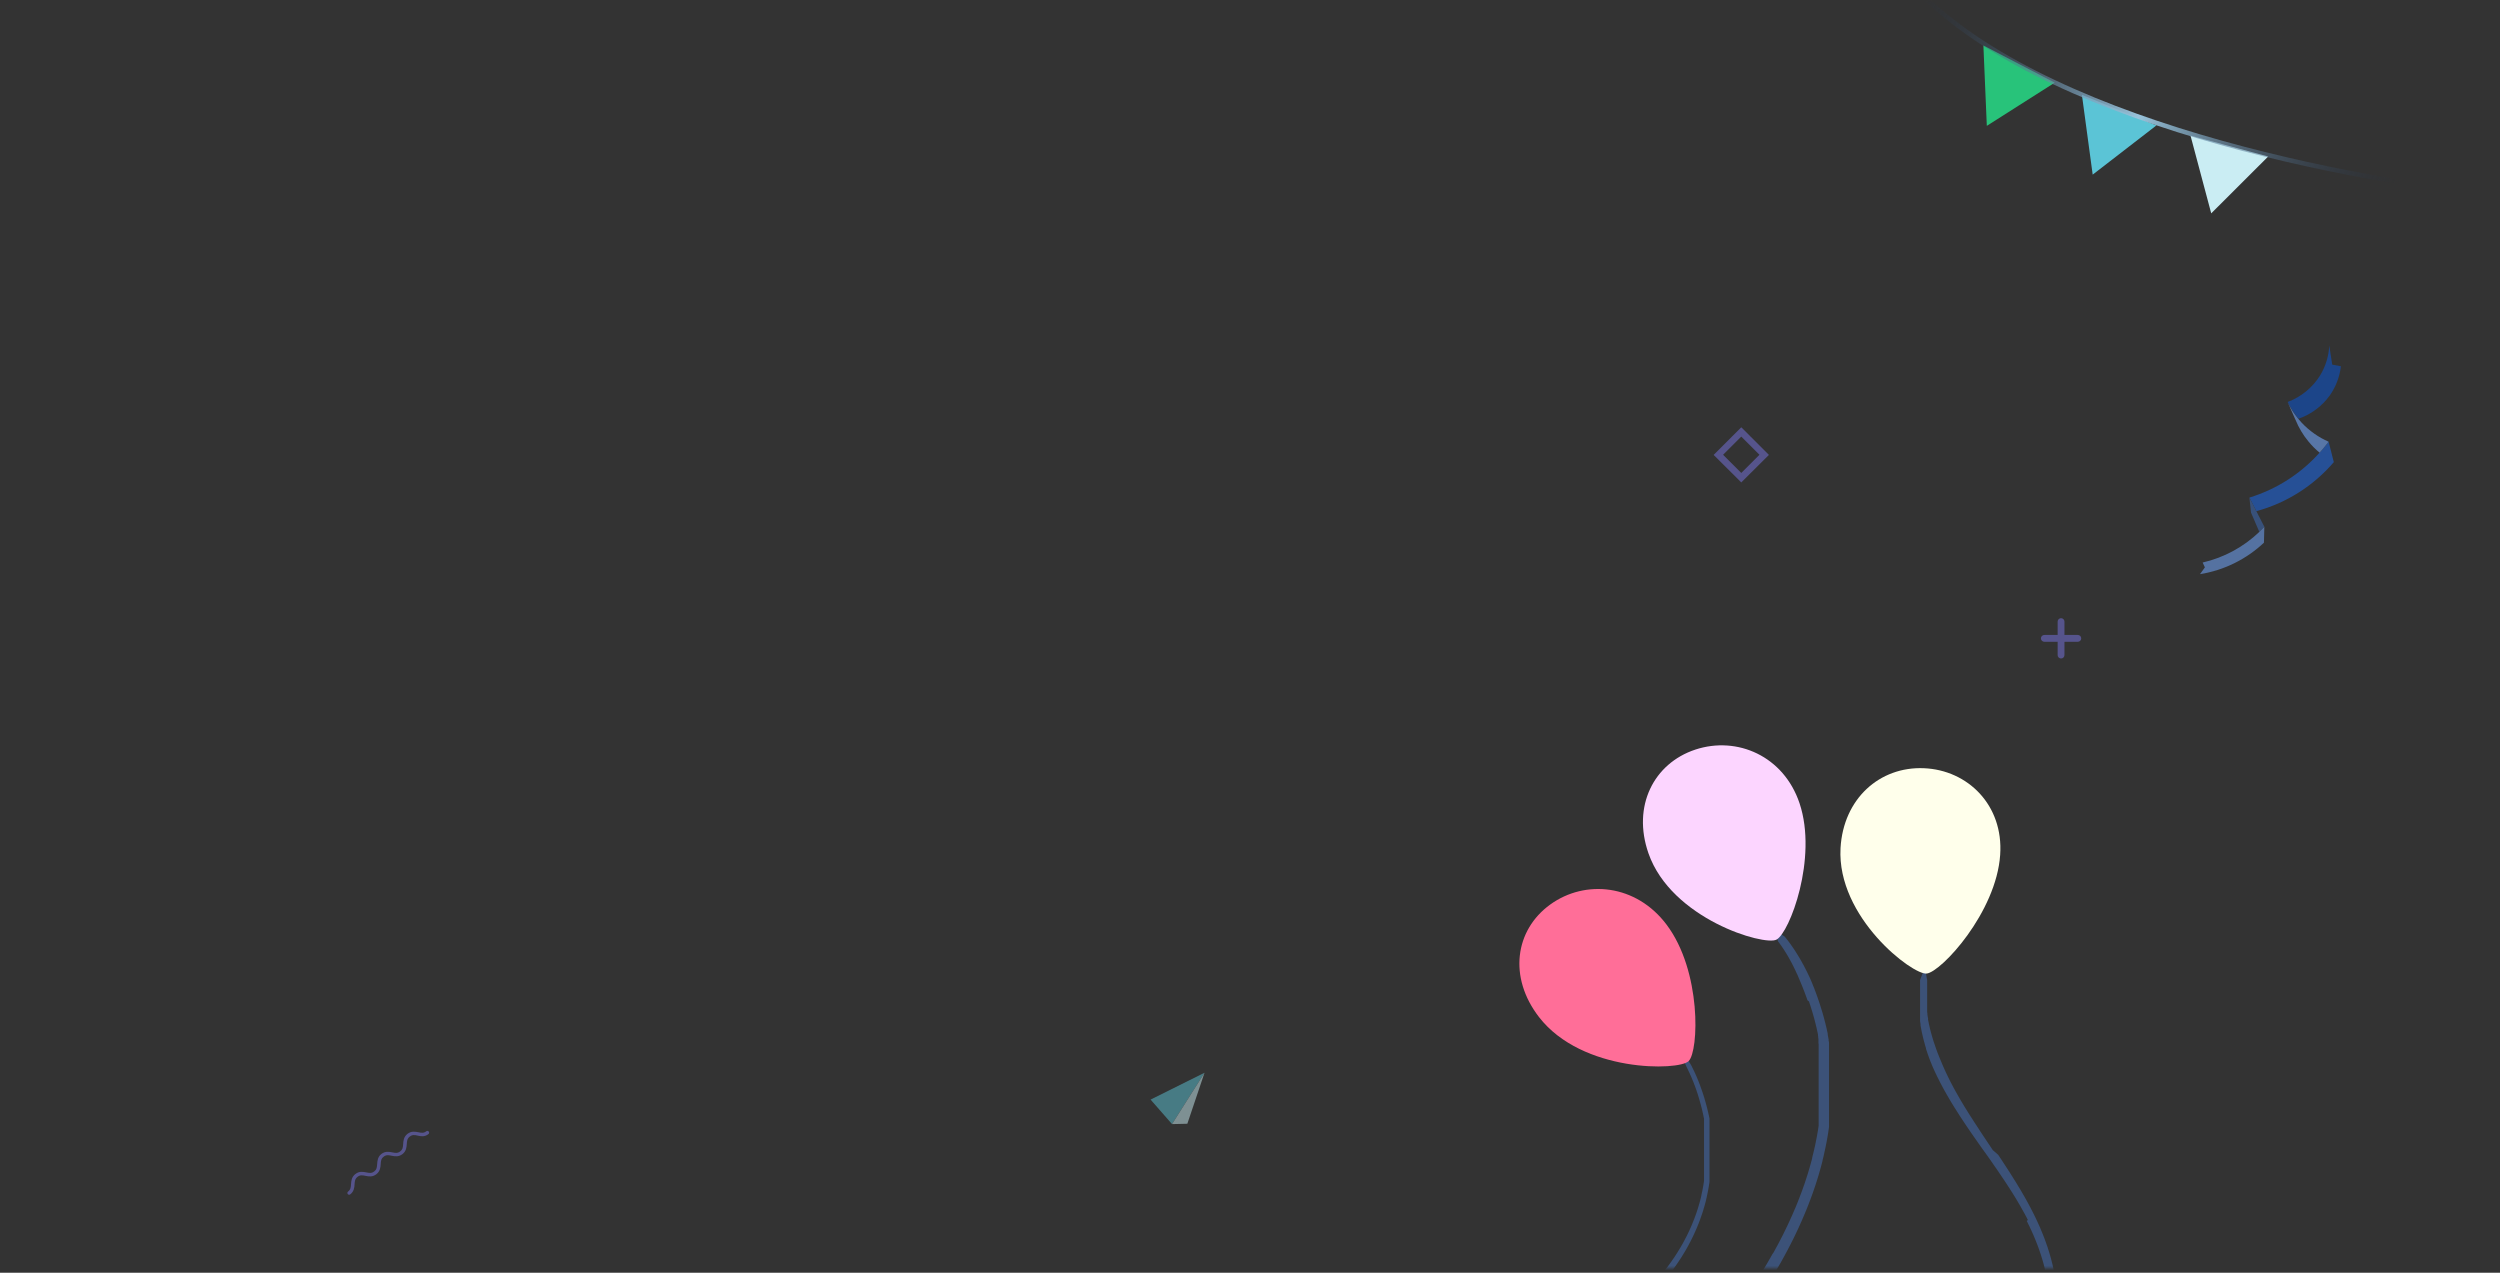 <svg width="550" height="280" viewBox="0 0 550 280" fill="none" xmlns="http://www.w3.org/2000/svg" preserveAspectRatio="none">
<rect x="0" y="0" width="550" height="280" fill="#333333" stroke="none"/>
<mask id="mask0" mask-type="alpha" maskUnits="userSpaceOnUse" x="0" y="0" width="550" height="280">
<rect x="0.5" y="0.5" width="549" height="279" rx="5.5" fill="#1A2C4A" stroke="#495C7D"/>
</mask>
<g mask="url(#mask0)">
<path d="M513.086 80.212L515 80.583C514.731 82.885 513.895 85.084 512.566 86.983C510.852 89.368 508.443 91.164 505.668 92.126C504.732 90.994 503.935 89.752 503.297 88.429C506.259 87.319 508.771 85.259 510.44 82.572C511.642 80.581 512.329 78.323 512.44 76L513.086 80.212Z" fill="#1C4589"/>
<path d="M512.298 97.183L513.441 101.669C508.971 106.892 503.034 110.651 496.401 112.458L494.875 109.469C497.902 108.535 500.786 107.189 503.447 105.469C505.983 103.821 508.289 101.844 510.304 99.589C511.104 98.72 511.755 97.903 512.298 97.183Z" fill="#265096"/>
<path d="M512.296 97.183C511.725 97.903 511.102 98.72 510.319 99.589C509.423 98.859 508.603 98.039 507.873 97.143C506.682 95.708 505.719 94.099 505.016 92.372L503.268 88.469C503.906 89.792 504.702 91.034 505.639 92.166C505.879 92.452 506.136 92.737 506.41 93.04C508.077 94.8 510.078 96.208 512.296 97.183Z" fill="#5876A7"/>
<path d="M496.395 112.457L498.155 115.886C497.829 116.235 497.463 116.612 497.052 117.029L495.223 112.766L494.869 109.48L496.395 112.457Z" fill="#38517A"/>
<path d="M498.154 115.897L498.069 119.389C494.179 123.056 489.278 125.468 484 126.315L485.074 124.823L484.583 123.755C489.271 122.674 493.579 120.346 497.052 117.017C497.463 116.623 497.829 116.246 498.154 115.897Z" fill="#5572A1"/>
<g opacity="0.5">
<path d="M253.131 241.911L264.997 236L257.846 247.302L253.131 241.911Z" fill="#5BC4D6"/>
<path d="M264.997 236L261.215 247.223L257.846 247.302L264.997 236Z" fill="#CAEDF3"/>
</g>
<path d="M486.47 46.94L499 34.43L481.91 29.83L486.47 46.94Z" fill="#CAEDF3"/>
<path d="M460.39 38.42L474.4 27.6L458.02 20.87L460.39 38.42Z" fill="#5BC4D6"/>
<path d="M437.1 27.688L452.039 18.188L436.346 10L437.1 27.688Z" fill="#28C37A"/>
<path d="M555.5 43.5C523.833 41 453 28.6 423 -1" stroke="url(#paint0_linear)" stroke-linecap="round"/>
<g style="mix-blend-mode:screen">
<path d="M383.08 106.13L377 100.08L383.08 94L389.16 100.08L383.08 106.13ZM379.08 100.05L383.08 104.05L387.08 100.05L383.08 96.05L379.08 100.05Z" fill="#56548C"/>
</g>
<g style="mix-blend-mode:screen">
<path d="M457.12 139.69H454.18V136.75C454.18 136.551 454.101 136.36 453.96 136.22C453.82 136.079 453.629 136 453.43 136C453.231 136 453.04 136.079 452.9 136.22C452.759 136.36 452.68 136.551 452.68 136.75V139.69H449.75C449.551 139.69 449.36 139.769 449.22 139.91C449.079 140.05 449 140.241 449 140.44C449 140.639 449.079 140.83 449.22 140.97C449.36 141.111 449.551 141.19 449.75 141.19H452.68V144.12C452.68 144.319 452.759 144.51 452.9 144.65C453.04 144.791 453.231 144.87 453.43 144.87C453.629 144.87 453.82 144.791 453.96 144.65C454.101 144.51 454.18 144.319 454.18 144.12V141.19H457.12C457.319 141.19 457.51 141.111 457.65 140.97C457.791 140.83 457.87 140.639 457.87 140.44C457.87 140.241 457.791 140.05 457.65 139.91C457.51 139.769 457.319 139.69 457.12 139.69Z" fill="#56548C"/>
</g>
<mask id="mask1" mask-type="alpha" maskUnits="userSpaceOnUse" x="273" y="150" width="224" height="130">
<rect x="273" y="150" width="224" height="129" fill="#C4C4C4"/>
</mask>
<g mask="url(#mask1)">
<path fill-rule="evenodd" clip-rule="evenodd" d="M368.777 229.64L368.954 229.864L369.141 230.088L369.318 230.311L369.486 230.544L369.663 230.768L369.831 231.001L370.008 231.224L370.176 231.457L370.344 231.69L370.502 231.932L370.67 232.164L370.829 232.406L370.987 232.639L371.146 232.88L371.304 233.122L371.453 233.364L371.603 233.614L371.752 233.856L371.91 234.098L372.05 234.348L372.172 234.563L372.293 234.823L372.423 235.082L372.545 235.342L372.675 235.593L372.796 235.861L372.918 236.121L373.03 236.38L373.151 236.64L373.263 236.909L373.375 237.168L373.487 237.437L373.589 237.696L373.701 237.965L373.804 238.233L373.906 238.502L374.009 238.761L374.102 239.03L374.205 239.307L374.298 239.576L374.391 239.844L374.484 240.113L374.578 240.382L374.662 240.659L374.755 240.928L374.839 241.196L374.923 241.474L375.007 241.742L375.081 242.02L375.165 242.288L375.24 242.566L375.314 242.843L375.389 243.112L375.464 243.389L375.529 243.667L375.603 243.935L375.669 244.213L375.734 244.49L375.799 244.759L375.865 245.036L375.93 245.314L375.986 245.591L376.042 245.86L376.088 246.039V246.137V246.325V246.522V246.71V246.907V247.095V247.292V247.48V247.668V247.865V248.053V248.25V248.438V248.626V248.823V249.011V249.198V249.386V249.583V249.771V249.959V250.147V250.344V250.532V250.72V250.908V251.096V251.284V251.481V251.669V256.897V257.084V257.451V257.639V257.818V258.006V258.185V258.373V258.552V258.74V258.919V259.099V259.286V259.466V259.653V259.833V260.012L376.032 260.379L375.977 260.737L375.921 261.104L375.855 261.462L375.79 261.82L375.725 262.178L375.65 262.536L375.576 262.894L375.492 263.252V263.315L375.426 263.601L375.342 263.959L375.258 264.317L375.165 264.666L375.072 265.015L374.969 265.373L374.867 265.722L374.764 266.071L374.662 266.412L374.55 266.761L374.438 267.11L374.317 267.45L374.195 267.799L374.074 268.139L373.953 268.479L373.822 268.82L373.692 269.169L373.552 269.5L373.421 269.84L373.281 270.18L373.132 270.511L372.983 270.851L372.834 271.183L372.684 271.514L372.526 271.845L372.367 272.176L372.209 272.507L372.041 272.839L371.882 273.161L371.705 273.483L371.537 273.814L371.36 274.137L371.183 274.459L371.006 274.781L370.819 275.094L370.633 275.417L370.437 275.73L370.25 276.052L370.055 276.365L369.859 276.679L369.654 276.992L369.448 277.296L369.243 277.61L369.038 277.914L368.824 278.227L368.609 278.532L368.395 278.836L368.18 279.14L368.003 279.373L367.956 279.436L367.732 279.74L367.509 280.035L367.275 280.34L367.042 280.635L366.809 280.93L366.576 281.226L366.334 281.512L366.091 281.808L365.849 282.094L365.597 282.381L365.354 282.667L365.103 282.953L364.841 283.24L364.59 283.517L364.328 283.795L364.067 284.081L363.797 284.359L363.536 284.627L363.265 284.905L362.995 285.182L362.724 285.451L362.445 285.719L362.165 285.988L361.885 286.256L361.596 286.516L361.316 286.785L361.027 287.044L360.738 287.304L360.44 287.563L360.15 287.823L360.337 288.082L360.039 288.342L359.731 288.593L359.488 288.799L359.237 289.004L359.115 289.094L358.985 289.21L358.733 289.416L358.481 289.622L358.229 289.828L357.978 290.034L357.716 290.24L357.465 290.446L357.204 290.651L356.691 291.063L356.178 291.475L355.655 291.878L355.124 292.29L354.602 292.692L354.079 293.104L353.548 293.507L352.951 293.963L352.485 294.321L351.431 295.136L350.899 295.539L350.368 295.951L349.845 296.362L349.323 296.774L348.801 297.186L348.54 297.392L348.288 297.598L348.027 297.803L347.766 298.009L347.514 298.224L347.262 298.43L347.001 298.645L346.917 298.716L346.749 298.851L346.488 299.048L346.227 299.254L345.975 299.459L345.714 299.665L345.462 299.871L345.21 300.077L344.959 300.283L344.707 300.489L344.455 300.704L344.213 300.91L343.961 301.124L343.718 301.339L343.476 301.545L343.233 301.76L342.991 301.975L342.758 302.19L342.525 302.404L342.282 302.628L342.058 302.843L341.825 303.067L341.592 303.291L341.368 303.505L341.144 303.729L340.921 303.962L340.697 304.186L340.603 304.284L340.482 304.409L340.258 304.642L340.044 304.866L339.82 305.09L339.606 305.322L339.4 305.546L339.195 305.788L338.99 306.021L338.785 306.253L338.589 306.495L338.393 306.737L338.197 306.978L338.011 307.22L337.815 307.471L337.722 307.587L337.628 307.712L337.545 307.838L337.451 307.963L337.358 308.088L337.274 308.214L337.181 308.339L337.097 308.464L337.004 308.59L336.92 308.715L336.836 308.84L336.752 308.975L336.668 309.1L336.584 309.225L336.5 309.359L336.416 309.494L336.332 309.619L336.258 309.753L336.174 309.879L336.099 310.013L336.015 310.147L335.941 310.281L335.866 310.416L335.791 310.541L335.707 310.675L335.623 310.81L335.549 310.935L335.465 311.069L335.39 311.203L335.316 311.338L335.232 311.472L335.157 311.606L335.083 311.74L335.008 311.884L334.933 312.018L334.868 312.152L334.793 312.295L334.719 312.43L334.654 312.573L334.579 312.716L334.514 312.85L334.448 312.994L334.383 313.137L334.318 313.28L334.253 313.423L334.187 313.567L334.122 313.719L334.066 313.862L334.01 314.005L333.945 314.157L333.889 314.301L333.833 314.453L333.777 314.605L333.721 314.748L333.665 314.9L333.609 315.052L333.562 315.205L333.506 315.357L333.46 315.518L333.404 315.67L333.357 315.822L333.311 315.983V316.136L333.264 316.297V316.449L333.217 316.61V316.771L333.171 316.932V317.093V317.254V317.416V317.586V317.747V317.917V318.078V318.248V318.409V318.579L332.714 318.937L332.359 318.49V318.311V318.141V317.962V317.791V317.612V317.442V317.272V317.102V316.923V316.753V316.583V316.413V316.252V316.082V315.912V315.742V315.581V315.41V315.249V315.079V314.918V314.748L332.406 314.587V314.426V314.265L332.453 314.095V313.934L332.499 313.772L332.546 313.611L332.593 313.459L332.639 313.298V313.137L332.686 312.976L332.732 312.815L332.788 312.662L332.835 312.501L332.891 312.349L332.947 312.188L333.003 312.036V311.875L333.068 311.723L333.124 311.57L333.18 311.418L333.236 311.257L333.301 311.105L333.357 310.953L333.423 310.801L333.488 310.648L333.553 310.496L333.618 310.344L333.684 310.201L333.749 310.049L333.814 309.897L333.879 309.753L333.945 309.61L334.029 309.467L334.103 309.324L334.187 309.18L334.262 309.037L334.346 308.894L334.42 308.751L334.504 308.608L334.588 308.473L334.672 308.33L334.756 308.187L334.84 308.044L334.924 307.909L335.017 307.775L335.101 307.632L335.194 307.498L335.278 307.354L335.372 307.22L335.456 307.086L335.549 306.952L335.642 306.817L335.735 306.683L335.829 306.549L335.922 306.415L336.118 306.146L336.304 305.877L336.5 305.618L336.705 305.358L336.901 305.099L337.106 304.839L337.311 304.588L337.526 304.329L337.731 304.078L337.946 303.828L338.16 303.577L338.384 303.326L338.598 303.085L338.72 302.95L338.822 302.843L339.055 302.601L339.279 302.36L339.512 302.118L339.745 301.885L339.979 301.644L340.212 301.411L340.454 301.178L340.687 300.945L340.93 300.722L341.172 300.489L341.424 300.265L341.667 300.032L341.909 299.809L342.161 299.585L342.413 299.361L342.664 299.137L342.916 298.922L343.168 298.699L343.42 298.484L343.681 298.26L343.933 298.045L344.194 297.83L344.455 297.615L344.716 297.401L344.977 297.186L345.145 297.052L345.238 296.98L345.509 296.774L345.779 296.577L346.05 296.371L346.32 296.174L346.591 295.968L346.861 295.772L347.141 295.575L347.682 295.181L348.232 294.787L348.782 294.393L349.332 293.999L349.883 293.614L350.974 292.845L351.459 292.513L352.074 292.075L352.615 291.69L353.156 291.314L353.697 290.929L354.238 290.544L354.769 290.159L355.301 289.783L355.823 289.389L356.084 289.201L356.346 289.004L356.607 288.816L356.858 288.62L357.12 288.423L357.371 288.235L357.623 288.038L357.763 287.93L357.875 287.841L358.127 287.644L358.369 287.438L358.668 287.196L358.966 286.955L359.255 286.713L359.544 286.462L359.833 286.212L360.113 285.961L360.393 285.71L360.673 285.46L360.953 285.2L361.232 284.941L361.503 284.681L361.773 284.421L362.044 284.162L362.305 283.902L362.575 283.634L362.836 283.365L363.097 283.106L363.349 282.837L363.601 282.56L363.853 282.291L364.105 282.014L364.356 281.745L364.599 281.468L364.841 281.19L365.084 280.913L365.317 280.626L365.55 280.349L365.783 280.062L366.016 279.776L366.24 279.489L366.464 279.203L366.688 278.916L366.912 278.63L366.958 278.558L367.126 278.335L367.341 278.039L367.555 277.744L367.76 277.448L367.966 277.153L368.171 276.858L368.376 276.562L368.572 276.258L368.768 275.954L368.963 275.649L369.15 275.345L369.336 275.041L369.523 274.736L369.71 274.432L369.887 274.119L370.064 273.805L370.241 273.501L370.409 273.188L370.577 272.874L370.745 272.552L370.913 272.239L371.071 271.926L371.23 271.603L371.379 271.29L371.537 270.968L371.687 270.646L371.827 270.323L371.976 270.001L372.116 269.67L372.255 269.348L372.386 269.016L372.517 268.694L372.647 268.363L372.778 268.032L372.899 267.701L373.02 267.369L373.141 267.038L373.253 266.707L373.365 266.367L373.477 266.036L373.58 265.696L373.682 265.364L373.776 265.024L373.878 264.684L373.971 264.344L374.065 264.004L374.149 263.664L374.233 263.315L374.298 263.046V262.974L374.372 262.625L374.447 262.285L374.522 261.936L374.587 261.596L374.652 261.247L374.718 260.898L374.773 260.549L374.829 260.191L374.885 259.841V259.671V259.492V259.313V259.143V258.964V258.785V258.606V258.436V258.257V258.078V257.899V257.72V257.541V257.362V257.183V257.004V256.825V251.759V251.571V251.204V251.025V250.837V250.649V250.47V250.282V250.103V249.915V249.727V249.548V249.36V249.172V248.993V248.805V248.617V248.429V248.25V248.062V247.874V247.686V247.498V247.319V247.131V246.943V246.755V246.567V246.379V246.289V246.11L374.829 245.842L374.773 245.573L374.718 245.305L374.662 245.036L374.596 244.768L374.54 244.49L374.475 244.222L374.41 243.953L374.344 243.685L374.27 243.416L374.205 243.147L374.13 242.879L374.055 242.61L373.981 242.342L373.906 242.082L373.832 241.814L373.748 241.545L373.673 241.277L373.589 241.008L373.505 240.749L373.421 240.48L373.328 240.22L373.244 239.952L373.151 239.692L373.058 239.424L372.964 239.164L372.871 238.905L372.768 238.645L372.666 238.377L372.573 238.117L372.47 237.857L372.358 237.607L372.255 237.347L372.144 237.088L372.041 236.837L371.92 236.577L371.808 236.327L371.696 236.067L371.575 235.816L371.453 235.566L371.342 235.315L371.211 235.065L371.108 234.85L370.996 234.599L370.885 234.348L370.763 234.089L370.642 233.838L370.521 233.588L370.4 233.346L370.269 233.095L370.139 232.845L370.008 232.603L369.877 232.361L369.737 232.111L369.598 231.869L369.458 231.627L369.318 231.395L369.169 231.153L369.019 230.92L368.87 230.678L368.721 230.446L368.562 230.213L368.404 229.98L368.469 229.586L368.777 229.64Z" fill="#3C5278"/>
<path fill-rule="evenodd" clip-rule="evenodd" d="M390.59 204.649L390.721 204.738L390.851 204.837L390.982 204.926L391.122 205.025L391.252 205.114L391.383 205.213L391.523 205.302L391.663 205.401L391.793 205.49L391.933 205.588L392.073 205.687L392.213 205.776L392.353 205.875L392.502 205.964L392.642 206.063L392.744 206.188L392.847 206.314L392.95 206.448L393.052 206.573L393.155 206.698L393.257 206.833L393.36 206.958L393.453 207.092L393.556 207.227L393.752 207.486L393.947 207.755L394.134 208.032L394.33 208.301L394.516 208.578L394.703 208.856L394.889 209.133L395.066 209.411L395.244 209.697L395.421 209.984L395.598 210.27L395.775 210.556L395.943 210.843L396.111 211.138L396.279 211.434L396.447 211.729L396.605 212.024L396.773 212.32L396.932 212.615L397.081 212.92L397.239 213.215L397.389 213.519L397.547 213.824L397.687 214.128L397.836 214.432L397.985 214.737L398.125 215.041L398.191 215.175L398.265 215.345L398.396 215.659L398.526 215.963L398.657 216.267L398.778 216.581L398.899 216.885L399.03 217.198L399.151 217.503L399.263 217.807L399.384 218.12L399.496 218.424L399.608 218.729L399.72 219.042L399.832 219.346L399.935 219.651L400.037 219.955L400.14 220.251L400.242 220.555L400.345 220.859L400.438 221.155L400.531 221.459L400.625 221.754L400.718 222.05L400.811 222.345L400.895 222.632L400.97 222.873L401.035 223.115L401.1 223.357L401.175 223.598L401.24 223.84L401.305 224.082L401.371 224.323L401.427 224.565L401.492 224.798L401.557 225.039L401.613 225.281L401.669 225.523L401.734 225.764L401.79 226.006L401.846 226.248L401.893 226.49L401.949 226.731L402.005 226.973L402.052 227.206L402.108 227.447V227.689L402.154 227.931L402.201 228.172L402.247 228.414L402.294 228.656V228.897L402.341 229.13L402.387 229.372V229.613V229.855V230.097V230.339V230.571V230.813V231.055V231.296V231.538V231.771V232.012V232.254V232.496V232.737V232.97V233.212V233.454V233.695V233.928V234.17V234.411V234.653V234.886V235.127V235.369V235.611V235.844V236.327V236.56V242.27V242.503V242.978V243.219V243.452V243.694V243.926V244.159V244.401V244.634V244.875V245.108V245.341V245.573V245.815V246.048V246.281V246.522V246.755V246.988V247.22V247.462V247.695V247.928L402.322 248.393L402.247 248.867L402.182 249.333L402.098 249.798L402.024 250.264L401.94 250.729L401.856 251.195L401.762 251.66L401.669 252.126L401.576 252.591L401.473 253.057L401.371 253.522L401.268 253.988L401.166 254.444L401.054 254.91L400.96 255.268V255.366L400.839 255.832L400.718 256.288L400.597 256.753L400.466 257.21L400.336 257.667L400.205 258.123L400.074 258.58L399.935 259.036L399.795 259.493L399.645 259.949L399.506 260.406L399.356 260.862L399.198 261.31L399.049 261.766L398.89 262.214L398.732 262.67L398.564 263.118L398.405 263.565L398.237 264.022L398.06 264.469L397.892 264.917L397.715 265.365L397.538 265.812L397.361 266.26L397.174 266.698L396.988 267.146L396.801 267.593L396.605 268.032L396.419 268.48L396.223 268.918L396.027 269.357L395.822 269.804L395.626 270.243L395.421 270.682L395.216 271.12L395.001 271.559L394.796 271.988L394.582 272.427L394.367 272.866L394.143 273.295L393.929 273.734L393.705 274.164L393.481 274.593L393.257 275.023L393.024 275.453L392.8 275.882L392.567 276.312L392.334 276.742L392.092 277.171L391.858 277.592L391.765 277.771L391.616 278.022L391.373 278.442L391.131 278.863L390.879 279.293L390.637 279.713L390.385 280.134L390.133 280.546L389.881 280.966L389.62 281.387L389.396 281.754L389.163 282.121L388.939 282.488L388.706 282.855L388.473 283.222L388.24 283.58L387.997 283.947L387.764 284.305L387.531 284.672L387.289 285.03L387.046 285.388L386.813 285.746L386.571 286.104L386.328 286.463L386.086 286.821L385.843 287.179L385.358 287.895L384.864 288.602L384.379 289.309L383.885 290.007L383.4 290.714L382.906 291.413L381.973 292.818L381.488 293.516L381.432 293.597L380.994 294.205L380.499 294.895L380.015 295.584L379.53 296.282L379.287 296.622L379.045 296.971L378.802 297.311L378.569 297.66L378.336 298.01L378.093 298.35L377.86 298.699L377.627 299.048L377.441 299.325L377.394 299.388L377.161 299.737L376.928 300.086L376.694 300.426L376.471 300.775L376.238 301.125L376.014 301.474L375.79 301.814L375.575 302.163L375.352 302.512L375.137 302.861L374.913 303.21L374.699 303.559L374.494 303.917L374.279 304.266L374.074 304.616L373.869 304.974L373.664 305.323L373.458 305.681L373.263 306.03L373.067 306.388L372.908 306.683V306.746L372.722 307.104L372.526 307.462L372.339 307.82L372.153 308.178L371.976 308.536L371.789 308.903L371.612 309.261L371.444 309.628L371.267 309.995L371.099 310.353L371.024 310.541L370.94 310.72L370.856 310.908L370.773 311.087L370.698 311.275L370.614 311.463L370.539 311.651L370.465 311.83L370.39 312.018L370.306 312.206L370.232 312.394L370.157 312.573L370.092 312.761L370.017 312.949L369.943 313.137L369.877 313.325L369.803 313.513L369.737 313.701L369.672 313.898L369.597 314.086L369.532 314.274L369.467 314.462L369.402 314.65L369.346 314.847L369.28 315.035L369.215 315.232L369.159 315.42L369.094 315.617L369.038 315.805L368.982 316.001L368.926 316.189L368.87 316.386L368.814 316.583L368.758 316.78L368.712 316.968L368.656 317.165V317.362L368.6 317.559L368.553 317.756L368.506 317.953L368.46 318.15L368.413 318.347V318.553V318.749L368.366 318.946V319.036V319.143V319.349L368.32 319.546L368.273 319.743L368.227 319.949V320.146L368.18 320.352V320.558V320.755V320.96V321.166V321.372V321.578V321.784V321.99V322.196V322.402V322.616V322.822V323.028V323.243V323.449V323.664V323.878V324.084V324.299V324.514V324.729V324.944V328.927L367.9 329.258L367.564 328.981V328.748V328.524V328.291V328.068V327.844V327.611V327.387V327.164V326.94V326.716V326.483V326.26V321.659V321.444V321.202V320.987V320.772V320.558V320.343V320.137V319.922V319.707V319.492V319.287V319.072V318.866V318.741V318.651V318.445V318.23V318.024V317.819V317.613V317.407V317.201L367.611 316.995V316.78V316.574L367.658 316.377L367.704 316.172L367.751 315.966L367.807 315.76L367.854 315.554L367.91 315.357L367.956 315.151L368.012 314.945L368.068 314.748L368.124 314.542L368.171 314.345L368.236 314.14L368.292 313.943L368.348 313.737L368.404 313.54L368.469 313.343L368.534 313.137L368.59 312.94L368.656 312.743L368.721 312.546L368.786 312.349L368.851 312.152L368.917 311.956L368.982 311.759L369.057 311.553L369.122 311.365L369.196 311.168L369.262 310.971L369.336 310.774L369.411 310.577L369.486 310.38L369.56 310.192L369.635 309.995L369.709 309.798L369.784 309.601L369.943 309.216L370.101 308.832L370.269 308.447L370.428 308.062L370.595 307.686L370.763 307.301L370.94 306.925L371.118 306.54L371.295 306.164L371.472 305.788V305.725L371.621 305.412L371.528 305.09L371.714 304.714L371.91 304.347L372.097 303.971L372.302 303.604L372.498 303.237L372.703 302.861L372.899 302.494L373.104 302.127L373.319 301.76L373.524 301.393L373.738 301.035L373.953 300.668L374.167 300.301L374.382 299.934L374.596 299.576L374.811 299.209L375.034 298.851L375.258 298.493L375.482 298.126V298.063L375.669 297.768L375.902 297.41L376.126 297.052L376.359 296.694L376.592 296.345L376.825 295.987L377.058 295.629L377.291 295.27L377.524 294.921L378 294.205L378.476 293.498L378.951 292.791L379.371 292.173L379.427 292.084L379.921 291.386L380.854 289.989L381.348 289.282L381.833 288.584L382.327 287.886L382.812 287.179L383.288 286.48L383.773 285.773L384.015 285.424L384.248 285.066L384.491 284.717L384.724 284.359L384.967 284.01L385.2 283.652L385.433 283.294L385.666 282.945L385.899 282.587L386.123 282.229L386.356 281.871L386.58 281.512L386.813 281.154L387.037 280.796L387.261 280.438L387.485 280.08L387.727 279.669L387.979 279.257L388.221 278.854L388.473 278.442L388.716 278.03L388.958 277.619L389.191 277.198L389.434 276.786L389.574 276.536L389.667 276.375L389.9 275.954L390.18 275.551L390.413 275.13L390.637 274.71L390.87 274.298L391.094 273.877L391.317 273.456L391.532 273.036L391.756 272.615L391.97 272.194L392.185 271.774L392.399 271.344L392.604 270.923L392.81 270.503L393.015 270.073L393.22 269.652L393.425 269.223L393.621 268.793L393.817 268.363L394.013 267.934L394.209 267.504L394.395 267.074L394.582 266.645L394.768 266.215L394.955 265.785L395.132 265.356L395.309 264.917L395.486 264.487L395.654 264.049L395.831 263.619L395.99 263.18L396.158 262.742L396.325 262.312L396.484 261.874L396.643 261.435L396.792 260.996L396.95 260.558L397.1 260.119L397.239 259.681L397.389 259.242L397.529 258.794L397.668 258.356L397.808 257.917L397.939 257.47L398.069 257.031L398.191 256.583L398.321 256.145L398.442 255.697L398.564 255.259L398.676 254.811V254.713L398.76 254.364L398.871 253.916L398.983 253.468L399.086 253.021L399.189 252.582L399.291 252.135L399.384 251.687L399.478 251.231L399.562 250.783L399.655 250.335L399.739 249.888L399.813 249.44L399.897 248.984L399.972 248.536L400.037 248.089L400.102 247.632V247.408V247.185V246.952V246.728V246.504V246.272V246.048V245.824V245.6V245.368V245.144V244.911V244.687V244.464V244.231V244.007V243.783V243.55V243.327V243.094V242.87V242.637V242.414V241.724V241.501V236.166V235.933V235.477V235.244V235.011V234.778V234.555V234.322V234.089V233.856V233.633V233.4V233.167V232.943V232.711V232.478V232.245V232.012V231.789V231.556V231.323V231.09V230.858V230.634V230.401V230.168V229.936V229.703L400.056 229.47V229.238V229.014V228.781V228.548L400.009 228.316V228.083L399.963 227.85V227.617L399.916 227.385L399.869 227.161L399.813 226.928L399.767 226.695L399.711 226.463L399.664 226.23L399.608 225.997L399.552 225.764L399.496 225.532L399.44 225.299L399.384 225.066L399.319 224.834L399.263 224.601L399.198 224.368L399.142 224.135L399.077 223.903L399.011 223.67L398.946 223.437L398.881 223.204L398.797 222.927L398.713 222.64L398.629 222.354L398.536 222.068L398.452 221.772L398.359 221.486L398.265 221.19L398.172 220.904L398.069 220.609L397.976 220.313L397.64 220.054L397.538 219.758L397.435 219.463L397.323 219.167L397.221 218.863L397.109 218.568L396.997 218.272L396.885 217.968L396.764 217.673L396.652 217.377L396.531 217.082L396.409 216.777L396.288 216.482L396.158 216.187L396.092 216.017L396.036 215.891L395.915 215.587L395.785 215.292L395.663 214.996L395.533 214.692L395.402 214.396L395.262 214.11L395.132 213.815L394.992 213.519L394.852 213.224L394.712 212.937L394.572 212.642L394.423 212.356L394.283 212.069L394.134 211.783L393.975 211.505L393.826 211.219L393.668 210.941L393.518 210.664L393.36 210.386L393.192 210.109L393.033 209.84L392.866 209.572L392.698 209.303L392.53 209.035L392.362 208.775L392.185 208.516L392.008 208.256L391.924 208.131L391.84 208.005L391.746 207.88L391.653 207.755L391.569 207.629L391.476 207.504L391.383 207.379L391.289 207.253L391.196 207.137L391.15 206.994L391.094 206.842L391.028 206.698L390.972 206.555L390.916 206.403L390.851 206.26L390.786 206.117L390.711 205.982L390.646 205.839L390.571 205.705L390.497 205.571L390.422 205.436L390.338 205.302L390.264 205.168L390.18 205.034V204.64L390.59 204.649Z" fill="#3C5278"/>
<path fill-rule="evenodd" clip-rule="evenodd" d="M423.698 212.991V213.323V213.645V213.976L423.744 214.298L423.791 214.621L423.837 214.943L423.903 215.265L423.977 215.578V215.739V215.892V216.196V218.881V219.177V219.472V219.767V220.063V220.349V220.636V220.931V221.218V221.504V221.79V222.077V222.363V222.641L424.024 222.927V223.205L424.071 223.491L424.117 223.769L424.173 224.046V224.261V224.324L424.229 224.601L424.285 224.879L424.341 225.156L424.397 225.425L424.462 225.702L424.518 225.971L424.584 226.248L424.649 226.517L424.723 226.785L424.789 227.054L424.863 227.322L424.938 227.591L425.013 227.859L425.087 228.128L425.171 228.396L425.246 228.656L425.33 228.925L425.414 229.184L425.507 229.453L425.591 229.712L425.637 229.838L425.684 229.972L425.768 230.231L425.861 230.5L425.954 230.76L426.048 231.019L426.141 231.279L426.234 231.538L426.337 231.798L426.439 232.049L426.542 232.308L426.645 232.568L426.747 232.818L426.859 233.078L426.962 233.329L427.018 233.463L427.074 233.588L427.176 233.848L427.279 234.098L427.391 234.358L427.503 234.609L427.614 234.859L427.726 235.119L427.838 235.369L427.959 235.62L428.071 235.88L428.193 236.13L428.314 236.381L428.435 236.632L428.556 236.882L428.678 237.133L428.799 237.383L428.929 237.634L429.051 237.885L429.181 238.135L429.312 238.386L429.442 238.637L429.573 238.878L429.703 239.129L429.834 239.38L429.974 239.621L430.104 239.872L430.244 240.122L430.384 240.364L430.524 240.615L430.664 240.857L430.804 241.107L430.944 241.349L431.084 241.599L431.224 241.841L431.373 242.092L431.513 242.333L431.811 242.826L432.1 243.309L432.399 243.801L432.706 244.285L433.005 244.777L433.313 245.26L433.62 245.744L433.937 246.227L434.152 246.567L434.245 246.72L434.562 247.203L434.879 247.686L435.196 248.17L435.513 248.662L435.831 249.145L436.148 249.629L436.474 250.112L437.117 251.088L438.423 253.03L439.608 254.068L439.934 254.561L440.26 255.044L440.577 255.536L440.904 256.029L441.221 256.521L441.547 257.013L441.864 257.506L442.181 257.998L442.489 258.499L442.806 258.992L443.114 259.493L443.431 259.994L443.739 260.495L444.037 260.997L444.345 261.498L444.643 261.999L444.793 262.259L444.942 262.509L445.082 262.76L445.231 263.02L445.38 263.27L445.52 263.53L445.669 263.781L445.809 264.04L445.949 264.3L446.089 264.55L446.229 264.81L446.369 265.069L446.509 265.329L446.649 265.589L446.779 265.848L446.919 266.108L447.05 266.367L447.18 266.627L447.32 266.896L447.451 267.155L447.581 267.415L447.702 267.674L447.833 267.943L447.963 268.211L448.085 268.471L448.206 268.739L448.327 269.008L448.448 269.268L448.57 269.536L448.691 269.805L448.812 270.073L448.924 270.342L449.036 270.619L449.148 270.888L449.26 271.156L449.372 271.434L449.484 271.702L449.586 271.98L449.698 272.248L449.801 272.526L449.903 272.803L450.006 273.081L450.108 273.358L450.202 273.636L450.295 273.913L450.398 274.191L450.491 274.468L450.575 274.755L450.668 275.032L450.761 275.319L450.845 275.596L450.929 275.883L451.013 276.169L451.097 276.455L451.172 276.733L451.246 277.028L451.33 277.315L451.395 277.601L451.47 277.888L451.545 278.183L451.61 278.469L451.675 278.765L451.74 279.06L451.796 279.356L451.862 279.642L451.918 279.937L451.974 280.242L452.03 280.537V280.752V280.967V281.182V281.396V281.611V281.835V282.05V282.265V282.48V282.694V282.909V283.124V283.339V283.554V283.769V283.983V287.385V287.6V287.806V288.02V288.226V288.441V288.647V288.862V289.077V289.282V289.497V289.703V289.918V290.124V290.33V290.545V290.75V290.965V291.171V291.377V291.592V291.798V292.004V292.218L451.983 292.424V292.63V292.836L451.936 293.051V293.257L451.89 293.463V293.669L451.806 294.089L451.713 294.501L451.61 294.913L451.507 295.325L451.405 295.745L451.302 296.157L451.19 296.569L451.088 296.98L450.976 297.392L450.855 297.804L450.743 298.216L450.621 298.627V298.744L450.537 299.039L450.416 299.451L450.295 299.863L450.174 300.266L450.053 300.677L449.922 301.089L449.801 301.501L449.67 301.913L449.54 302.315L449.288 303.139L449.027 303.953L448.504 305.583L448.243 306.397L447.982 307.212L447.861 307.615L447.73 308.026L447.609 308.429L447.488 308.832L447.357 309.244L447.236 309.646L447.124 310.049L447.003 310.461L446.882 310.864L446.77 311.267L446.658 311.678L446.546 312.081L446.443 312.484L446.331 312.896L446.229 313.299L446.136 313.701L446.089 313.88L446.033 314.104L445.94 314.516L445.847 314.919L445.763 315.321L445.679 315.724V315.93V316.136V316.333L445.632 316.539V316.745V316.942V317.148V317.344V317.55V317.756V317.953V318.159V318.365V318.562V318.768V318.965V319.17V319.376V319.573V319.779V319.976V320.182V320.388V320.585V320.791V320.997V321.193V325.051V325.257V325.463V325.66V325.866V326.072V326.269V326.475V326.681V326.886V327.083V327.289V327.45V327.468V327.674V327.88V328.086V328.292V328.498V328.704V328.909V329.115L445.679 329.321L445.725 329.527L445.772 329.733L445.819 329.939V330.145L445.875 330.351L445.93 330.556L445.986 330.762L446.042 330.977L446.098 331.183L446.164 331.389L446.229 331.595L446.294 331.801L446.369 332.015L446.434 332.221L446.509 332.427L446.583 332.642L446.658 332.848L446.742 333.054L446.826 333.269L446.658 333.654L446.257 333.483L446.164 333.278L446.07 333.072L445.977 332.857L445.893 332.651L445.809 332.436L445.725 332.23L445.641 332.015L445.557 331.81L445.483 331.595L445.408 331.389L445.334 331.174L445.259 330.968L445.194 330.762L445.128 330.547L445.063 330.342L444.998 330.127L444.933 329.921L444.877 329.706L444.821 329.5L444.765 329.285L444.709 329.079L444.653 328.865V328.659L444.606 328.453L444.55 328.238V328.032L444.504 327.817V327.611V327.558V327.397V327.191V326.976V326.77V326.555V326.349V326.135V325.929V325.714V325.508V325.293V325.087V324.872V324.667V324.452V321.113V320.907V320.692V320.486V320.28V320.075V319.86V319.654V319.448V319.242V319.036V318.83V318.616V318.41V318.204V317.998V317.792V317.586V317.371V317.165V316.96V316.754V316.548V316.342V316.136V315.93L444.55 315.724V315.518L444.634 315.107L444.718 314.686L444.811 314.274L444.905 313.862L444.961 313.639V313.451L445.063 313.039L445.166 312.627L445.268 312.215L445.38 311.813L445.203 311.356L445.315 310.944L445.427 310.533L445.548 310.121L445.66 309.709L445.781 309.306L445.902 308.895L446.024 308.483L446.145 308.071L446.266 307.668L446.397 307.256L446.518 306.845L446.77 306.03L447.022 305.207L447.535 303.578L447.786 302.763L448.047 301.948L448.169 301.537L448.29 301.125L448.411 300.722L448.542 300.31L448.663 299.908L448.775 299.496L448.896 299.093L449.008 298.681L449.092 298.386V298.269L449.204 297.867L449.306 297.455L449.418 297.052L449.521 296.64L449.624 296.229L449.717 295.826L449.81 295.414L449.903 295.011L449.997 294.599L450.09 294.188L450.174 293.785L450.258 293.373V293.167V292.97V292.764V292.559V292.353V292.147V291.95V291.744V291.538V291.332V291.126V290.929V290.724V290.518V290.312V290.106V289.909V289.703V289.497V289.291V289.094V288.889V288.683V288.477V288.271V288.083V287.886V284.413V284.207V284.001V283.804V283.607V283.402V283.196V282.99V282.784V282.578V282.381V282.175V281.969V281.763V281.558V281.352V281.146L450.211 280.94V280.743L450.155 280.457L450.099 280.17L450.034 279.884L449.969 279.597L449.903 279.32L449.838 279.033L449.763 278.756L449.698 278.469L449.624 278.192L449.549 277.914L449.465 277.637L449.39 277.359L449.306 277.082L449.222 276.804L449.139 276.536L449.055 276.258L448.971 275.99L448.877 275.712L448.784 275.444L448.691 275.166L448.598 274.898L448.504 274.629L448.411 274.361L448.309 274.092L448.206 273.824L448.103 273.564L448.001 273.296L447.898 273.027L447.786 272.767L447.684 272.499L447.572 272.239L447.46 271.971L447.348 271.711L447.236 271.452L447.115 271.192L447.003 270.933L446.882 270.673L446.76 270.413L446.639 270.154L446.518 269.894L446.397 269.635L446.266 269.384L446.145 269.124L446.014 268.865L445.884 268.614L446.136 268.39L446.005 268.14L445.875 267.889L445.744 267.63L445.604 267.379L445.474 267.128L445.334 266.878L445.194 266.627L445.054 266.376L444.914 266.126L444.774 265.875L444.634 265.624L444.494 265.374L444.345 265.123L444.205 264.882L444.056 264.631L443.916 264.38L443.786 264.165L443.636 263.915L443.487 263.664L443.338 263.422L443.189 263.172L443.03 262.93L442.732 262.438L442.415 261.954L442.107 261.462L441.79 260.979L441.482 260.495L441.156 260.003L440.839 259.52L440.512 259.036L440.186 258.553L439.859 258.079L439.533 257.595L439.207 257.112L438.871 256.637L438.535 256.154L438.209 255.671L437.873 255.196L437.201 254.239L435.793 252.278L435.122 251.32L434.786 250.837L434.45 250.363L434.115 249.879L433.779 249.396L433.443 248.913L433.117 248.429L432.79 247.946L432.688 247.803L432.464 247.462L432.137 246.979L431.811 246.487L431.494 246.003L431.168 245.511L430.86 245.019L430.543 244.526L430.235 244.034L429.918 243.542L429.769 243.291L429.62 243.05L429.461 242.799L429.312 242.548L429.163 242.298L429.013 242.047L428.864 241.796L428.715 241.546L428.575 241.295L428.426 241.044L428.277 240.794L428.137 240.534L427.997 240.284L427.848 240.033L427.708 239.773L427.568 239.523L427.428 239.263L427.297 239.013L427.157 238.753L427.027 238.493L426.887 238.243L426.756 237.983L426.626 237.724L426.495 237.464L426.365 237.204L426.234 236.945L426.104 236.685L425.982 236.417L425.852 236.157L425.731 235.898L425.609 235.629L425.488 235.369L425.367 235.101L425.255 234.841L425.134 234.573L425.078 234.438L425.022 234.304L424.919 234.036L424.807 233.767L424.686 233.481L424.584 233.212L424.481 232.935L424.378 232.666L424.276 232.389L424.182 232.12L424.089 231.843L423.996 231.565L423.903 231.288L423.809 231.01L423.716 230.733V230.598L423.67 230.455L423.586 230.178L423.502 229.891L423.427 229.614L423.353 229.327L423.269 229.05L423.203 228.763L423.129 228.477L423.054 228.191L422.989 227.904L422.923 227.618L422.858 227.331L422.793 227.045L422.737 226.758L422.681 226.463L422.625 226.177L422.569 225.881L422.513 225.586V225.299L422.467 225.004L422.42 224.709V224.646V224.413V224.118V223.813V223.518V223.214V222.918V222.614V222.319V222.014V221.71V221.406V221.101V217.682V217.36V217.046V216.724V216.411V216.089V215.766V215.605L422.476 215.444L422.597 215.131L422.718 214.817L422.84 214.495L422.952 214.182L423.063 213.869L423.175 213.546L423.278 213.233L423.39 212.911L423.716 212.669L423.698 212.991Z" fill="#3C5278"/>
<path fill-rule="evenodd" clip-rule="evenodd" d="M341.031 199.01C348.772 193.398 359.972 194.535 366.64 203.414C374.371 213.672 373.756 231.163 371.508 233.437C369.4 235.603 348.072 236.032 338.578 223.751C331.808 214.988 333.291 204.623 341.031 199.01Z" fill="#FF6E98"/>
<path fill-rule="evenodd" clip-rule="evenodd" d="M372.986 164.906C382.163 161.881 392.421 166.329 395.9 176.722C399.938 188.779 393.708 205.196 390.827 206.717C388.122 208.14 367.698 202.197 362.653 187.705C359.053 177.348 363.809 167.941 372.986 164.906Z" fill="#FCD5FF"/>
<path fill-rule="evenodd" clip-rule="evenodd" d="M423.252 169.006C432.942 169.408 440.794 177.16 440.039 188.054C439.199 200.693 427.141 213.771 423.877 214.182C420.809 214.558 404.078 201.848 404.917 186.586C405.533 175.683 413.553 168.603 423.252 169.006Z" fill="#FFFFEB"/>
</g>
<g style="mix-blend-mode:screen">
<path d="M94.261 249.498C93.406 250.157 92.594 249.997 91.901 249.836C91.207 249.676 90.721 249.606 90.145 250.049C89.57 250.493 89.534 251.025 89.492 251.693C89.45 252.361 89.386 253.255 88.543 253.905C87.701 254.554 86.872 254.406 86.158 254.262C85.445 254.118 84.982 254.028 84.403 254.475C83.823 254.922 83.796 255.447 83.754 256.115C83.712 256.783 83.648 257.678 82.801 258.33C81.954 258.983 81.13 258.832 80.416 258.688C79.702 258.543 79.236 258.457 78.661 258.901C78.085 259.344 78.05 259.876 78.008 260.544C77.966 261.212 77.901 262.107 77.051 262.762C76.969 262.825 76.865 262.853 76.763 262.84C76.661 262.827 76.568 262.773 76.505 262.692C76.442 262.61 76.414 262.506 76.427 262.404C76.44 262.302 76.494 262.209 76.575 262.146C77.155 261.699 77.186 261.17 77.229 260.502C77.271 259.834 77.335 258.94 78.186 258.284C79.036 257.628 79.852 257.786 80.57 257.927C81.288 258.068 81.746 258.161 82.326 257.714C82.905 257.267 82.933 256.742 82.979 256.07C83.025 255.399 83.085 254.508 83.907 253.874C84.729 253.241 85.578 253.373 86.292 253.517C87.006 253.661 87.468 253.751 88.047 253.304C88.627 252.857 88.654 252.332 88.696 251.664C88.739 250.996 88.803 250.101 89.649 249.449C90.496 248.796 91.316 248.95 92.034 249.092C92.752 249.233 93.21 249.325 93.785 248.882C93.867 248.819 93.971 248.791 94.073 248.804C94.175 248.817 94.268 248.871 94.331 248.952C94.394 249.034 94.422 249.138 94.409 249.24C94.396 249.342 94.342 249.435 94.261 249.498Z" fill="#56548C"/>
</g>
</g>
<defs>
<linearGradient id="paint0_linear" x1="423" y1="-2" x2="525.5" y2="44" gradientUnits="userSpaceOnUse">
<stop stop-color="#1A2C4A" stop-opacity="0"/>
<stop offset="0.486" stop-color="#98C3DB"/>
<stop offset="1" stop-color="#1A2C4A" stop-opacity="0"/>
</linearGradient>
</defs>
</svg>
